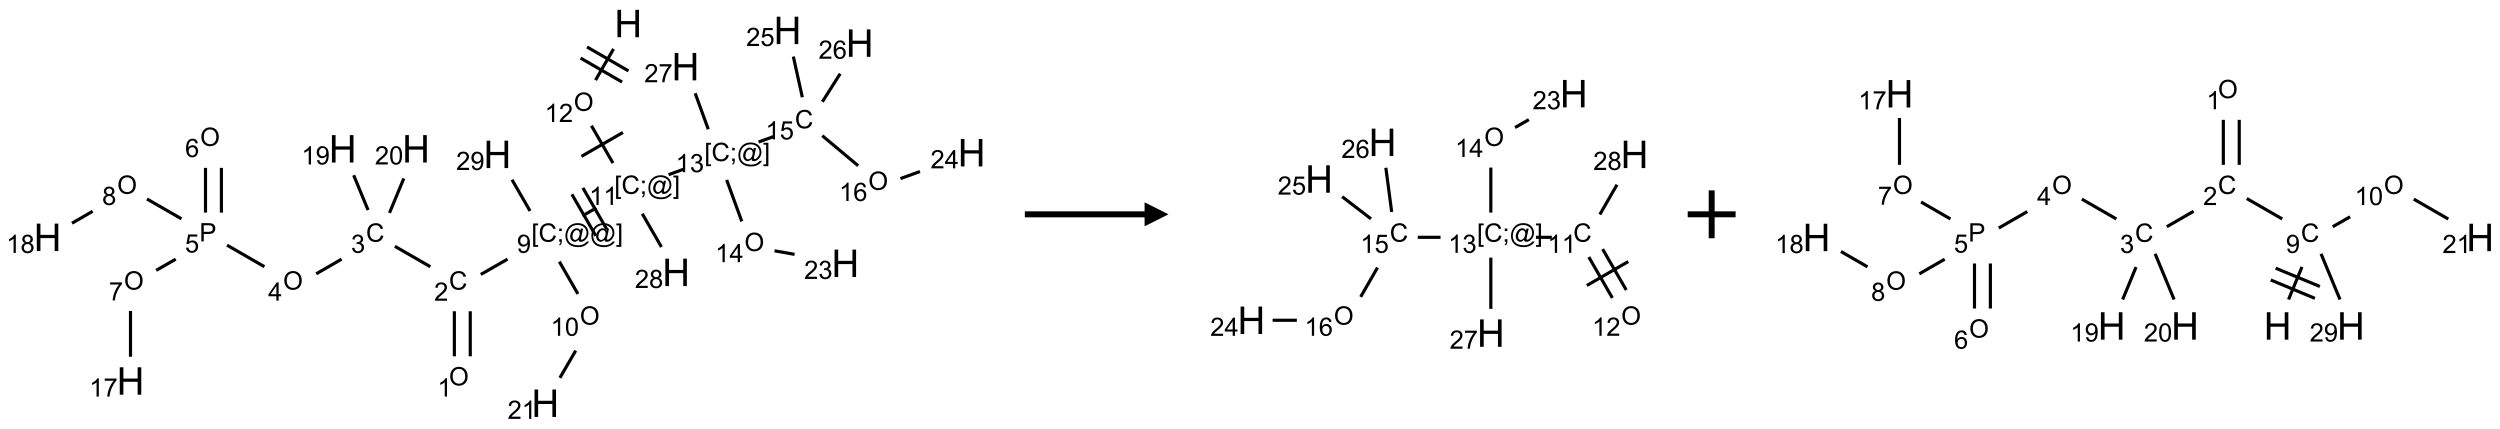 <?xml version="1.0" encoding="UTF-8"?>
<svg xmlns="http://www.w3.org/2000/svg" xmlns:xlink="http://www.w3.org/1999/xlink" width="1044" height="179" viewBox="0 0 1044 179">
<defs>
<g>
<g id="glyph-0-0">
<path d="M 2 0 L 2 -10 L 10 -10 L 10 0 Z M 2.25 -0.25 L 9.75 -0.25 L 9.75 -9.75 L 2.25 -9.75 Z M 2.25 -0.25 "/>
</g>
<g id="glyph-0-1">
<path d="M 1.281 0 L 1.281 -11.453 L 2.797 -11.453 L 2.797 -6.75 L 8.75 -6.75 L 8.75 -11.453 L 10.266 -11.453 L 10.266 0 L 8.75 0 L 8.75 -5.398 L 2.797 -5.398 L 2.797 0 Z M 1.281 0 "/>
</g>
<g id="glyph-1-0">
<path d="M 1.332 0 L 1.332 -6.668 L 6.668 -6.668 L 6.668 0 Z M 1.5 -0.168 L 6.5 -0.168 L 6.5 -6.5 L 1.5 -6.5 Z M 1.5 -0.168 "/>
</g>
<g id="glyph-1-1">
<path d="M 0.516 -3.719 C 0.516 -4.984 0.855 -5.977 1.535 -6.695 C 2.215 -7.414 3.094 -7.77 4.172 -7.77 C 4.875 -7.77 5.512 -7.602 6.078 -7.266 C 6.645 -6.93 7.074 -6.461 7.371 -5.855 C 7.668 -5.254 7.816 -4.57 7.816 -3.809 C 7.816 -3.035 7.66 -2.34 7.348 -1.73 C 7.035 -1.117 6.594 -0.656 6.02 -0.34 C 5.449 -0.027 4.828 0.129 4.168 0.129 C 3.449 0.129 2.805 -0.043 2.238 -0.391 C 1.672 -0.738 1.246 -1.211 0.953 -1.812 C 0.66 -2.414 0.516 -3.047 0.516 -3.719 Z M 1.559 -3.703 C 1.559 -2.781 1.805 -2.059 2.301 -1.527 C 2.793 -1 3.414 -0.734 4.16 -0.734 C 4.922 -0.734 5.547 -1 6.039 -1.535 C 6.531 -2.07 6.777 -2.828 6.777 -3.812 C 6.777 -4.434 6.672 -4.977 6.461 -5.441 C 6.25 -5.902 5.945 -6.262 5.539 -6.52 C 5.133 -6.773 4.68 -6.902 4.176 -6.902 C 3.461 -6.902 2.848 -6.656 2.332 -6.164 C 1.816 -5.672 1.559 -4.852 1.559 -3.703 Z M 1.559 -3.703 "/>
</g>
<g id="glyph-1-2">
<path d="M 3.973 0 L 3.035 0 L 3.035 -5.973 C 2.809 -5.758 2.516 -5.543 2.148 -5.328 C 1.781 -5.113 1.453 -4.953 1.16 -4.844 L 1.16 -5.75 C 1.684 -5.996 2.145 -6.297 2.535 -6.645 C 2.93 -6.996 3.207 -7.336 3.371 -7.668 L 3.973 -7.668 Z M 3.973 0 "/>
</g>
<g id="glyph-1-3">
<path d="M 5.371 -0.902 L 5.371 0 L 0.324 0 C 0.316 -0.227 0.352 -0.441 0.434 -0.652 C 0.562 -0.996 0.766 -1.332 1.051 -1.668 C 1.332 -2 1.742 -2.387 2.277 -2.824 C 3.105 -3.504 3.668 -4.043 3.957 -4.441 C 4.25 -4.84 4.395 -5.215 4.395 -5.566 C 4.395 -5.938 4.262 -6.254 3.996 -6.508 C 3.73 -6.762 3.387 -6.891 2.957 -6.891 C 2.508 -6.891 2.145 -6.754 1.875 -6.484 C 1.605 -6.215 1.469 -5.84 1.465 -5.359 L 0.5 -5.457 C 0.566 -6.176 0.812 -6.727 1.246 -7.102 C 1.676 -7.477 2.254 -7.668 2.98 -7.668 C 3.711 -7.668 4.293 -7.465 4.719 -7.059 C 5.145 -6.652 5.359 -6.148 5.359 -5.547 C 5.359 -5.242 5.297 -4.941 5.172 -4.645 C 5.047 -4.352 4.84 -4.039 4.551 -3.715 C 4.262 -3.387 3.777 -2.938 3.105 -2.371 C 2.543 -1.898 2.18 -1.578 2.02 -1.41 C 1.859 -1.242 1.73 -1.07 1.625 -0.902 Z M 5.371 -0.902 "/>
</g>
<g id="glyph-1-4">
<path d="M 0.723 2.121 L 0.723 -7.637 L 2.793 -7.637 L 2.793 -6.859 L 1.66 -6.859 L 1.66 1.344 L 2.793 1.344 L 2.793 2.121 Z M 0.723 2.121 "/>
</g>
<g id="glyph-1-5">
<path d="M 6.27 -2.676 L 7.281 -2.422 C 7.07 -1.594 6.688 -0.961 6.137 -0.523 C 5.586 -0.086 4.914 0.129 4.121 0.129 C 3.297 0.129 2.629 -0.039 2.113 -0.371 C 1.598 -0.707 1.203 -1.191 0.934 -1.828 C 0.664 -2.465 0.531 -3.145 0.531 -3.875 C 0.531 -4.672 0.684 -5.363 0.988 -5.957 C 1.293 -6.547 1.723 -6.996 2.285 -7.305 C 2.844 -7.613 3.461 -7.766 4.137 -7.766 C 4.898 -7.766 5.543 -7.57 6.062 -7.184 C 6.582 -6.793 6.945 -6.246 7.152 -5.543 L 6.156 -5.309 C 5.98 -5.863 5.723 -6.266 5.387 -6.52 C 5.051 -6.773 4.625 -6.902 4.113 -6.902 C 3.527 -6.902 3.039 -6.762 2.645 -6.48 C 2.25 -6.199 1.973 -5.82 1.812 -5.348 C 1.652 -4.871 1.574 -4.383 1.574 -3.879 C 1.574 -3.23 1.668 -2.664 1.855 -2.18 C 2.047 -1.695 2.34 -1.332 2.738 -1.094 C 3.137 -0.855 3.57 -0.734 4.035 -0.734 C 4.602 -0.734 5.082 -0.898 5.473 -1.223 C 5.867 -1.551 6.133 -2.035 6.27 -2.676 Z M 6.27 -2.676 "/>
</g>
<g id="glyph-1-6">
<path d="M 0.949 -4.465 L 0.949 -5.531 L 2.016 -5.531 L 2.016 -4.465 Z M 0.949 0 L 0.949 -1.066 L 2.016 -1.066 L 2.016 0 C 2.016 0.391 1.945 0.711 1.809 0.949 C 1.668 1.191 1.449 1.379 1.145 1.512 L 0.887 1.109 C 1.082 1.023 1.23 0.895 1.324 0.727 C 1.418 0.559 1.469 0.316 1.48 0 Z M 0.949 0 "/>
</g>
<g id="glyph-1-7">
<path d="M 6.047 -0.848 C 5.82 -0.59 5.57 -0.379 5.289 -0.223 C 5.008 -0.062 4.73 0.016 4.449 0.016 C 4.141 0.016 3.84 -0.074 3.547 -0.254 C 3.254 -0.434 3.02 -0.715 2.836 -1.09 C 2.652 -1.465 2.562 -1.875 2.562 -2.324 C 2.562 -2.875 2.703 -3.43 2.988 -3.98 C 3.27 -4.535 3.621 -4.953 4.043 -5.23 C 4.461 -5.508 4.871 -5.645 5.266 -5.645 C 5.566 -5.645 5.855 -5.566 6.129 -5.41 C 6.402 -5.25 6.641 -5.012 6.84 -4.688 L 7.016 -5.496 L 7.949 -5.496 L 7.199 -2 C 7.094 -1.516 7.043 -1.246 7.043 -1.191 C 7.043 -1.098 7.078 -1.02 7.148 -0.949 C 7.219 -0.883 7.305 -0.848 7.406 -0.848 C 7.59 -0.848 7.832 -0.953 8.129 -1.168 C 8.527 -1.445 8.84 -1.816 9.07 -2.285 C 9.301 -2.75 9.418 -3.234 9.418 -3.73 C 9.418 -4.309 9.27 -4.852 8.973 -5.355 C 8.676 -5.859 8.23 -6.262 7.645 -6.562 C 7.055 -6.863 6.406 -7.016 5.691 -7.016 C 4.879 -7.016 4.137 -6.824 3.465 -6.445 C 2.793 -6.066 2.273 -5.52 1.902 -4.809 C 1.535 -4.098 1.348 -3.34 1.348 -2.527 C 1.348 -1.676 1.535 -0.941 1.902 -0.328 C 2.273 0.285 2.809 0.742 3.508 1.035 C 4.207 1.328 4.984 1.473 5.832 1.473 C 6.742 1.473 7.504 1.32 8.121 1.016 C 8.734 0.711 9.195 0.34 9.5 -0.098 L 10.441 -0.098 C 10.266 0.266 9.961 0.637 9.531 1.016 C 9.102 1.395 8.59 1.695 7.996 1.914 C 7.402 2.133 6.688 2.246 5.848 2.246 C 5.078 2.246 4.367 2.145 3.715 1.949 C 3.066 1.75 2.512 1.453 2.051 1.055 C 1.594 0.656 1.25 0.199 1.016 -0.316 C 0.723 -0.973 0.578 -1.684 0.578 -2.441 C 0.578 -3.289 0.75 -4.098 1.098 -4.863 C 1.523 -5.805 2.125 -6.527 2.902 -7.027 C 3.684 -7.527 4.629 -7.777 5.738 -7.777 C 6.602 -7.777 7.375 -7.602 8.059 -7.246 C 8.746 -6.895 9.285 -6.371 9.684 -5.672 C 10.02 -5.07 10.188 -4.418 10.188 -3.715 C 10.188 -2.707 9.832 -1.812 9.125 -1.031 C 8.492 -0.328 7.801 0.02 7.051 0.02 C 6.812 0.02 6.617 -0.016 6.473 -0.09 C 6.324 -0.16 6.215 -0.266 6.145 -0.402 C 6.102 -0.488 6.066 -0.637 6.047 -0.848 Z M 3.527 -2.262 C 3.527 -1.785 3.641 -1.414 3.863 -1.152 C 4.09 -0.887 4.348 -0.754 4.641 -0.754 C 4.836 -0.754 5.039 -0.812 5.254 -0.93 C 5.469 -1.047 5.676 -1.219 5.871 -1.449 C 6.066 -1.676 6.23 -1.969 6.355 -2.32 C 6.48 -2.672 6.543 -3.027 6.543 -3.379 C 6.543 -3.852 6.426 -4.219 6.191 -4.48 C 5.957 -4.738 5.672 -4.871 5.332 -4.871 C 5.109 -4.871 4.902 -4.812 4.707 -4.699 C 4.512 -4.586 4.32 -4.406 4.137 -4.156 C 3.953 -3.906 3.805 -3.602 3.691 -3.246 C 3.582 -2.887 3.527 -2.559 3.527 -2.262 Z M 3.527 -2.262 "/>
</g>
<g id="glyph-1-8">
<path d="M 2.27 2.121 L 0.203 2.121 L 0.203 1.344 L 1.332 1.344 L 1.332 -6.859 L 0.203 -6.859 L 0.203 -7.637 L 2.27 -7.637 Z M 2.27 2.121 "/>
</g>
<g id="glyph-1-9">
<path d="M 0.582 -1.766 L 1.484 -1.848 C 1.562 -1.426 1.707 -1.117 1.922 -0.926 C 2.137 -0.734 2.414 -0.641 2.75 -0.641 C 3.039 -0.641 3.289 -0.707 3.508 -0.84 C 3.727 -0.973 3.902 -1.148 4.043 -1.367 C 4.18 -1.586 4.297 -1.887 4.391 -2.262 C 4.484 -2.637 4.531 -3.016 4.531 -3.406 C 4.531 -3.449 4.531 -3.512 4.527 -3.594 C 4.34 -3.297 4.082 -3.055 3.758 -2.867 C 3.434 -2.68 3.082 -2.59 2.703 -2.59 C 2.07 -2.59 1.535 -2.816 1.098 -3.277 C 0.66 -3.734 0.441 -4.34 0.441 -5.09 C 0.441 -5.863 0.672 -6.484 1.129 -6.957 C 1.586 -7.43 2.156 -7.668 2.844 -7.668 C 3.34 -7.668 3.793 -7.531 4.207 -7.266 C 4.617 -7 4.93 -6.617 5.145 -6.121 C 5.355 -5.629 5.465 -4.91 5.465 -3.973 C 5.465 -2.996 5.359 -2.223 5.145 -1.645 C 4.934 -1.066 4.617 -0.625 4.199 -0.324 C 3.781 -0.02 3.293 0.129 2.73 0.129 C 2.133 0.129 1.645 -0.035 1.266 -0.367 C 0.887 -0.699 0.66 -1.164 0.582 -1.766 Z M 4.422 -5.137 C 4.422 -5.676 4.277 -6.102 3.992 -6.418 C 3.707 -6.734 3.359 -6.891 2.957 -6.891 C 2.543 -6.891 2.18 -6.719 1.871 -6.379 C 1.562 -6.039 1.406 -5.598 1.406 -5.059 C 1.406 -4.57 1.555 -4.176 1.848 -3.871 C 2.141 -3.566 2.5 -3.418 2.934 -3.418 C 3.367 -3.418 3.723 -3.57 4.004 -3.871 C 4.281 -4.176 4.422 -4.598 4.422 -5.137 Z M 4.422 -5.137 "/>
</g>
<g id="glyph-1-10">
<path d="M 0.449 -2.016 L 1.387 -2.141 C 1.492 -1.609 1.676 -1.227 1.934 -0.992 C 2.191 -0.758 2.508 -0.641 2.879 -0.641 C 3.32 -0.641 3.695 -0.793 3.996 -1.098 C 4.301 -1.402 4.453 -1.781 4.453 -2.234 C 4.453 -2.664 4.312 -3.02 4.031 -3.301 C 3.75 -3.578 3.391 -3.719 2.957 -3.719 C 2.781 -3.719 2.562 -3.684 2.297 -3.613 L 2.402 -4.438 C 2.465 -4.43 2.516 -4.426 2.551 -4.426 C 2.949 -4.426 3.312 -4.531 3.629 -4.738 C 3.949 -4.949 4.109 -5.27 4.109 -5.703 C 4.109 -6.047 3.992 -6.332 3.762 -6.559 C 3.527 -6.785 3.227 -6.895 2.859 -6.895 C 2.496 -6.895 2.191 -6.781 1.949 -6.551 C 1.707 -6.324 1.547 -5.98 1.48 -5.52 L 0.543 -5.688 C 0.656 -6.316 0.918 -6.805 1.324 -7.148 C 1.73 -7.492 2.234 -7.668 2.84 -7.668 C 3.254 -7.668 3.641 -7.578 3.988 -7.398 C 4.34 -7.219 4.609 -6.977 4.793 -6.668 C 4.98 -6.359 5.074 -6.031 5.074 -5.684 C 5.074 -5.352 4.984 -5.051 4.809 -4.781 C 4.629 -4.512 4.367 -4.297 4.02 -4.137 C 4.473 -4.031 4.824 -3.816 5.074 -3.488 C 5.324 -3.16 5.449 -2.75 5.449 -2.254 C 5.449 -1.59 5.203 -1.023 4.719 -0.559 C 4.234 -0.098 3.617 0.137 2.875 0.137 C 2.203 0.137 1.648 -0.062 1.207 -0.465 C 0.762 -0.863 0.512 -1.379 0.449 -2.016 Z M 0.449 -2.016 "/>
</g>
<g id="glyph-1-11">
<path d="M 3.449 0 L 3.449 -1.828 L 0.137 -1.828 L 0.137 -2.688 L 3.621 -7.637 L 4.387 -7.637 L 4.387 -2.688 L 5.418 -2.688 L 5.418 -1.828 L 4.387 -1.828 L 4.387 0 Z M 3.449 -2.688 L 3.449 -6.129 L 1.059 -2.688 Z M 3.449 -2.688 "/>
</g>
<g id="glyph-1-12">
<path d="M 0.824 0 L 0.824 -7.637 L 3.703 -7.637 C 4.211 -7.637 4.598 -7.609 4.863 -7.562 C 5.238 -7.5 5.555 -7.383 5.809 -7.207 C 6.062 -7.031 6.266 -6.785 6.418 -6.469 C 6.574 -6.152 6.652 -5.805 6.652 -5.426 C 6.652 -4.777 6.445 -4.227 6.031 -3.777 C 5.617 -3.328 4.871 -3.105 3.793 -3.105 L 1.832 -3.105 L 1.832 0 Z M 1.832 -4.004 L 3.809 -4.004 C 4.461 -4.004 4.922 -4.125 5.199 -4.371 C 5.473 -4.613 5.609 -4.953 5.609 -5.395 C 5.609 -5.715 5.527 -5.988 5.367 -6.215 C 5.207 -6.441 4.992 -6.594 4.73 -6.668 C 4.559 -6.711 4.246 -6.734 3.785 -6.734 L 1.832 -6.734 Z M 1.832 -4.004 "/>
</g>
<g id="glyph-1-13">
<path d="M 0.441 -2 L 1.426 -2.082 C 1.5 -1.605 1.668 -1.242 1.934 -1.004 C 2.199 -0.762 2.52 -0.641 2.895 -0.641 C 3.348 -0.641 3.73 -0.812 4.043 -1.152 C 4.355 -1.492 4.512 -1.941 4.512 -2.504 C 4.512 -3.039 4.359 -3.461 4.059 -3.77 C 3.758 -4.078 3.367 -4.234 2.879 -4.234 C 2.578 -4.234 2.305 -4.164 2.062 -4.027 C 1.82 -3.891 1.629 -3.715 1.488 -3.496 L 0.609 -3.609 L 1.348 -7.531 L 5.145 -7.531 L 5.145 -6.637 L 2.098 -6.637 L 1.688 -4.582 C 2.145 -4.902 2.625 -5.062 3.129 -5.062 C 3.797 -5.062 4.359 -4.832 4.816 -4.371 C 5.277 -3.91 5.504 -3.312 5.504 -2.59 C 5.504 -1.898 5.305 -1.301 4.902 -0.797 C 4.41 -0.18 3.742 0.129 2.895 0.129 C 2.199 0.129 1.633 -0.062 1.195 -0.453 C 0.758 -0.844 0.504 -1.359 0.441 -2 Z M 0.441 -2 "/>
</g>
<g id="glyph-1-14">
<path d="M 5.309 -5.766 L 4.375 -5.691 C 4.293 -6.059 4.172 -6.328 4.02 -6.496 C 3.766 -6.762 3.453 -6.895 3.082 -6.895 C 2.785 -6.895 2.523 -6.812 2.297 -6.645 C 2 -6.43 1.77 -6.117 1.598 -5.703 C 1.43 -5.289 1.34 -4.703 1.332 -3.938 C 1.559 -4.281 1.836 -4.535 2.16 -4.703 C 2.488 -4.871 2.828 -4.953 3.188 -4.953 C 3.812 -4.953 4.344 -4.723 4.785 -4.262 C 5.223 -3.801 5.441 -3.207 5.441 -2.48 C 5.441 -2 5.34 -1.555 5.133 -1.145 C 4.926 -0.73 4.641 -0.418 4.281 -0.199 C 3.922 0.02 3.512 0.129 3.051 0.129 C 2.27 0.129 1.633 -0.156 1.141 -0.73 C 0.648 -1.305 0.402 -2.254 0.402 -3.574 C 0.402 -5.051 0.672 -6.121 1.219 -6.793 C 1.695 -7.375 2.336 -7.668 3.141 -7.668 C 3.742 -7.668 4.234 -7.5 4.617 -7.16 C 5 -6.824 5.23 -6.359 5.309 -5.766 Z M 1.48 -2.473 C 1.48 -2.152 1.547 -1.844 1.684 -1.547 C 1.82 -1.25 2.016 -1.027 2.262 -0.871 C 2.508 -0.719 2.766 -0.641 3.035 -0.641 C 3.434 -0.641 3.773 -0.801 4.059 -1.121 C 4.344 -1.441 4.484 -1.875 4.484 -2.422 C 4.484 -2.949 4.344 -3.367 4.062 -3.668 C 3.781 -3.973 3.426 -4.125 3 -4.125 C 2.578 -4.125 2.219 -3.973 1.922 -3.668 C 1.625 -3.363 1.48 -2.969 1.48 -2.473 Z M 1.48 -2.473 "/>
</g>
<g id="glyph-1-15">
<path d="M 0.504 -6.637 L 0.504 -7.535 L 5.449 -7.535 L 5.449 -6.809 C 4.961 -6.289 4.48 -5.602 4.004 -4.746 C 3.527 -3.887 3.156 -3.004 2.895 -2.098 C 2.707 -1.461 2.59 -0.762 2.535 0 L 1.574 0 C 1.582 -0.602 1.703 -1.328 1.926 -2.176 C 2.152 -3.027 2.477 -3.848 2.898 -4.637 C 3.32 -5.426 3.77 -6.094 4.246 -6.637 Z M 0.504 -6.637 "/>
</g>
<g id="glyph-1-16">
<path d="M 1.887 -4.141 C 1.496 -4.281 1.207 -4.484 1.02 -4.75 C 0.832 -5.016 0.738 -5.328 0.738 -5.699 C 0.738 -6.254 0.938 -6.719 1.34 -7.098 C 1.738 -7.477 2.27 -7.668 2.934 -7.668 C 3.598 -7.668 4.137 -7.473 4.543 -7.086 C 4.949 -6.699 5.152 -6.227 5.152 -5.672 C 5.152 -5.316 5.059 -5.008 4.871 -4.746 C 4.688 -4.484 4.406 -4.281 4.027 -4.141 C 4.496 -3.988 4.852 -3.742 5.098 -3.402 C 5.34 -3.062 5.465 -2.656 5.465 -2.184 C 5.465 -1.531 5.234 -0.98 4.77 -0.535 C 4.309 -0.09 3.703 0.129 2.949 0.129 C 2.195 0.129 1.586 -0.094 1.125 -0.539 C 0.664 -0.984 0.434 -1.543 0.434 -2.207 C 0.434 -2.703 0.559 -3.121 0.809 -3.457 C 1.062 -3.793 1.422 -4.02 1.887 -4.141 Z M 1.699 -5.73 C 1.699 -5.367 1.812 -5.074 2.047 -4.844 C 2.281 -4.613 2.582 -4.5 2.953 -4.5 C 3.312 -4.5 3.609 -4.613 3.84 -4.84 C 4.07 -5.066 4.188 -5.348 4.188 -5.676 C 4.188 -6.02 4.07 -6.309 3.832 -6.543 C 3.594 -6.777 3.297 -6.895 2.941 -6.895 C 2.586 -6.895 2.289 -6.781 2.051 -6.551 C 1.816 -6.324 1.699 -6.047 1.699 -5.73 Z M 1.395 -2.203 C 1.395 -1.938 1.461 -1.676 1.586 -1.426 C 1.711 -1.176 1.902 -0.984 2.152 -0.848 C 2.402 -0.711 2.672 -0.641 2.957 -0.641 C 3.406 -0.641 3.777 -0.785 4.066 -1.074 C 4.359 -1.363 4.504 -1.727 4.504 -2.172 C 4.504 -2.625 4.355 -2.996 4.055 -3.293 C 3.754 -3.586 3.379 -3.734 2.926 -3.734 C 2.484 -3.734 2.121 -3.59 1.832 -3.297 C 1.543 -3.004 1.395 -2.641 1.395 -2.203 Z M 1.395 -2.203 "/>
</g>
<g id="glyph-1-17">
<path d="M 0.441 -3.766 C 0.441 -4.668 0.535 -5.395 0.723 -5.945 C 0.906 -6.496 1.184 -6.922 1.551 -7.219 C 1.918 -7.516 2.375 -7.668 2.934 -7.668 C 3.344 -7.668 3.703 -7.586 4.012 -7.418 C 4.32 -7.254 4.574 -7.016 4.777 -6.707 C 4.977 -6.395 5.137 -6.016 5.25 -5.57 C 5.363 -5.125 5.422 -4.523 5.422 -3.766 C 5.422 -2.871 5.328 -2.148 5.145 -1.598 C 4.961 -1.047 4.688 -0.621 4.32 -0.32 C 3.953 -0.02 3.492 0.129 2.934 0.129 C 2.195 0.129 1.617 -0.133 1.199 -0.66 C 0.695 -1.297 0.441 -2.332 0.441 -3.766 Z M 1.406 -3.766 C 1.406 -2.512 1.555 -1.68 1.848 -1.262 C 2.141 -0.848 2.5 -0.641 2.934 -0.641 C 3.363 -0.641 3.727 -0.848 4.02 -1.266 C 4.312 -1.684 4.457 -2.516 4.457 -3.766 C 4.457 -5.023 4.312 -5.859 4.02 -6.27 C 3.727 -6.684 3.359 -6.891 2.922 -6.891 C 2.492 -6.891 2.148 -6.707 1.891 -6.344 C 1.566 -5.879 1.406 -5.02 1.406 -3.766 Z M 1.406 -3.766 "/>
</g>
</g>
</defs>
<path fill="none" stroke-width="0.033" stroke-linecap="butt" stroke-linejoin="miter" stroke="rgb(0%, 0%, 0%)" stroke-opacity="1" stroke-miterlimit="10" d="M 5.909 0.265 L 5.721 0.591 " transform="matrix(40, 0, 0, 40, 19.857, 9.822)"/>
<path fill="none" stroke-width="0.033" stroke-linecap="butt" stroke-linejoin="miter" stroke="rgb(0%, 0%, 0%)" stroke-opacity="1" stroke-miterlimit="10" d="M 5.565 0.361 L 5.998 0.611 " transform="matrix(40, 0, 0, 40, 19.857, 9.822)"/>
<path fill="none" stroke-width="0.033" stroke-linecap="butt" stroke-linejoin="miter" stroke="rgb(0%, 0%, 0%)" stroke-opacity="1" stroke-miterlimit="10" d="M 5.632 0.245 L 6.065 0.495 " transform="matrix(40, 0, 0, 40, 19.857, 9.822)"/>
<path fill="none" stroke-width="0.033" stroke-linecap="butt" stroke-linejoin="miter" stroke="rgb(0%, 0%, 0%)" stroke-opacity="1" stroke-miterlimit="10" d="M 5.678 1.067 L 5.903 1.457 " transform="matrix(40, 0, 0, 40, 19.857, 9.822)"/>
<path fill="none" stroke-width="0.033" stroke-linecap="butt" stroke-linejoin="miter" stroke="rgb(0%, 0%, 0%)" stroke-opacity="1" stroke-miterlimit="10" d="M 5.574 1.387 L 6.007 1.137 " transform="matrix(40, 0, 0, 40, 19.857, 9.822)"/>
<path fill="none" stroke-width="0.033" stroke-linecap="butt" stroke-linejoin="miter" stroke="rgb(0%, 0%, 0%)" stroke-opacity="1" stroke-miterlimit="10" d="M 5.729 1.925 L 5.584 2.008 " transform="matrix(40, 0, 0, 40, 19.857, 9.822)"/>
<path fill="none" stroke-width="0.033" stroke-linecap="butt" stroke-linejoin="miter" stroke="rgb(0%, 0%, 0%)" stroke-opacity="1" stroke-miterlimit="10" d="M 5.474 1.783 L 5.724 2.216 " transform="matrix(40, 0, 0, 40, 19.857, 9.822)"/>
<path fill="none" stroke-width="0.033" stroke-linecap="butt" stroke-linejoin="miter" stroke="rgb(0%, 0%, 0%)" stroke-opacity="1" stroke-miterlimit="10" d="M 5.589 1.716 L 5.839 2.149 " transform="matrix(40, 0, 0, 40, 19.857, 9.822)"/>
<path fill="none" stroke-width="0.033" stroke-linecap="butt" stroke-linejoin="miter" stroke="rgb(0%, 0%, 0%)" stroke-opacity="1" stroke-miterlimit="10" d="M 4.802 2.46 L 4.523 2.62 " transform="matrix(40, 0, 0, 40, 19.857, 9.822)"/>
<path fill="none" stroke-width="0.033" stroke-linecap="butt" stroke-linejoin="miter" stroke="rgb(0%, 0%, 0%)" stroke-opacity="1" stroke-miterlimit="10" d="M 4.247 3.004 L 4.247 3.474 " transform="matrix(40, 0, 0, 40, 19.857, 9.822)"/>
<path fill="none" stroke-width="0.033" stroke-linecap="butt" stroke-linejoin="miter" stroke="rgb(0%, 0%, 0%)" stroke-opacity="1" stroke-miterlimit="10" d="M 4.413 3.004 L 4.413 3.474 " transform="matrix(40, 0, 0, 40, 19.857, 9.822)"/>
<path fill="none" stroke-width="0.033" stroke-linecap="butt" stroke-linejoin="miter" stroke="rgb(0%, 0%, 0%)" stroke-opacity="1" stroke-miterlimit="10" d="M 3.996 2.539 L 3.626 2.326 " transform="matrix(40, 0, 0, 40, 19.857, 9.822)"/>
<path fill="none" stroke-width="0.033" stroke-linecap="butt" stroke-linejoin="miter" stroke="rgb(0%, 0%, 0%)" stroke-opacity="1" stroke-miterlimit="10" d="M 3.07 2.46 L 2.805 2.613 " transform="matrix(40, 0, 0, 40, 19.857, 9.822)"/>
<path fill="none" stroke-width="0.033" stroke-linecap="butt" stroke-linejoin="miter" stroke="rgb(0%, 0%, 0%)" stroke-opacity="1" stroke-miterlimit="10" d="M 2.264 2.539 L 1.874 2.314 " transform="matrix(40, 0, 0, 40, 19.857, 9.822)"/>
<path fill="none" stroke-width="0.033" stroke-linecap="butt" stroke-linejoin="miter" stroke="rgb(0%, 0%, 0%)" stroke-opacity="1" stroke-miterlimit="10" d="M 1.815 1.974 L 1.815 1.507 " transform="matrix(40, 0, 0, 40, 19.857, 9.822)"/>
<path fill="none" stroke-width="0.033" stroke-linecap="butt" stroke-linejoin="miter" stroke="rgb(0%, 0%, 0%)" stroke-opacity="1" stroke-miterlimit="10" d="M 1.649 1.974 L 1.649 1.507 " transform="matrix(40, 0, 0, 40, 19.857, 9.822)"/>
<path fill="none" stroke-width="0.033" stroke-linecap="butt" stroke-linejoin="miter" stroke="rgb(0%, 0%, 0%)" stroke-opacity="1" stroke-miterlimit="10" d="M 1.338 2.46 L 1.134 2.577 " transform="matrix(40, 0, 0, 40, 19.857, 9.822)"/>
<path fill="none" stroke-width="0.033" stroke-linecap="butt" stroke-linejoin="miter" stroke="rgb(0%, 0%, 0%)" stroke-opacity="1" stroke-miterlimit="10" d="M 0.866 3.001 L 0.866 3.479 " transform="matrix(40, 0, 0, 40, 19.857, 9.822)"/>
<path fill="none" stroke-width="0.033" stroke-linecap="butt" stroke-linejoin="miter" stroke="rgb(0%, 0%, 0%)" stroke-opacity="1" stroke-miterlimit="10" d="M 1.398 2.039 L 1.038 1.832 " transform="matrix(40, 0, 0, 40, 19.857, 9.822)"/>
<path fill="none" stroke-width="0.033" stroke-linecap="butt" stroke-linejoin="miter" stroke="rgb(0%, 0%, 0%)" stroke-opacity="1" stroke-miterlimit="10" d="M 0.471 1.96 L 0.255 2.085 " transform="matrix(40, 0, 0, 40, 19.857, 9.822)"/>
<path fill="none" stroke-width="0.033" stroke-linecap="butt" stroke-linejoin="miter" stroke="rgb(0%, 0%, 0%)" stroke-opacity="1" stroke-miterlimit="10" d="M 3.346 1.947 L 3.196 1.584 " transform="matrix(40, 0, 0, 40, 19.857, 9.822)"/>
<path fill="none" stroke-width="0.033" stroke-linecap="butt" stroke-linejoin="miter" stroke="rgb(0%, 0%, 0%)" stroke-opacity="1" stroke-miterlimit="10" d="M 3.57 1.977 L 3.719 1.618 " transform="matrix(40, 0, 0, 40, 19.857, 9.822)"/>
<path fill="none" stroke-width="0.033" stroke-linecap="butt" stroke-linejoin="miter" stroke="rgb(0%, 0%, 0%)" stroke-opacity="1" stroke-miterlimit="10" d="M 5.343 2.486 L 5.537 2.823 " transform="matrix(40, 0, 0, 40, 19.857, 9.822)"/>
<path fill="none" stroke-width="0.033" stroke-linecap="butt" stroke-linejoin="miter" stroke="rgb(0%, 0%, 0%)" stroke-opacity="1" stroke-miterlimit="10" d="M 5.514 3.415 L 5.349 3.699 " transform="matrix(40, 0, 0, 40, 19.857, 9.822)"/>
<path fill="none" stroke-width="0.033" stroke-linecap="butt" stroke-linejoin="miter" stroke="rgb(0%, 0%, 0%)" stroke-opacity="1" stroke-miterlimit="10" d="M 5.037 1.957 L 4.849 1.631 " transform="matrix(40, 0, 0, 40, 19.857, 9.822)"/>
<path fill="none" stroke-width="0.033" stroke-linecap="butt" stroke-linejoin="miter" stroke="rgb(0%, 0%, 0%)" stroke-opacity="1" stroke-miterlimit="10" d="M 6.484 1.578 L 6.641 1.521 " transform="matrix(40, 0, 0, 40, 19.857, 9.822)"/>
<path fill="none" stroke-width="0.033" stroke-linecap="butt" stroke-linejoin="miter" stroke="rgb(0%, 0%, 0%)" stroke-opacity="1" stroke-miterlimit="10" d="M 7.09 1.633 L 7.248 2.066 " transform="matrix(40, 0, 0, 40, 19.857, 9.822)"/>
<path fill="none" stroke-width="0.033" stroke-linecap="butt" stroke-linejoin="miter" stroke="rgb(0%, 0%, 0%)" stroke-opacity="1" stroke-miterlimit="10" d="M 7.59 2.373 L 7.799 2.41 " transform="matrix(40, 0, 0, 40, 19.857, 9.822)"/>
<path fill="none" stroke-width="0.033" stroke-linecap="butt" stroke-linejoin="miter" stroke="rgb(0%, 0%, 0%)" stroke-opacity="1" stroke-miterlimit="10" d="M 7.423 1.237 L 7.58 1.18 " transform="matrix(40, 0, 0, 40, 19.857, 9.822)"/>
<path fill="none" stroke-width="0.033" stroke-linecap="butt" stroke-linejoin="miter" stroke="rgb(0%, 0%, 0%)" stroke-opacity="1" stroke-miterlimit="10" d="M 8.088 1.171 L 8.463 1.485 " transform="matrix(40, 0, 0, 40, 19.857, 9.822)"/>
<path fill="none" stroke-width="0.033" stroke-linecap="butt" stroke-linejoin="miter" stroke="rgb(0%, 0%, 0%)" stroke-opacity="1" stroke-miterlimit="10" d="M 8.904 1.619 L 9.108 1.545 " transform="matrix(40, 0, 0, 40, 19.857, 9.822)"/>
<path fill="none" stroke-width="0.033" stroke-linecap="butt" stroke-linejoin="miter" stroke="rgb(0%, 0%, 0%)" stroke-opacity="1" stroke-miterlimit="10" d="M 7.88 0.77 L 7.786 0.345 " transform="matrix(40, 0, 0, 40, 19.857, 9.822)"/>
<path fill="none" stroke-width="0.033" stroke-linecap="butt" stroke-linejoin="miter" stroke="rgb(0%, 0%, 0%)" stroke-opacity="1" stroke-miterlimit="10" d="M 8.089 0.817 L 8.275 0.524 " transform="matrix(40, 0, 0, 40, 19.857, 9.822)"/>
<path fill="none" stroke-width="0.033" stroke-linecap="butt" stroke-linejoin="miter" stroke="rgb(0%, 0%, 0%)" stroke-opacity="1" stroke-miterlimit="10" d="M 6.898 1.104 L 6.761 0.728 " transform="matrix(40, 0, 0, 40, 19.857, 9.822)"/>
<path fill="none" stroke-width="0.033" stroke-linecap="butt" stroke-linejoin="miter" stroke="rgb(0%, 0%, 0%)" stroke-opacity="1" stroke-miterlimit="10" d="M 6.209 1.986 L 6.409 2.333 " transform="matrix(40, 0, 0, 40, 19.857, 9.822)"/>
<g fill="rgb(0%, 0%, 0%)" fill-opacity="1">
<use xlink:href="#glyph-0-1" x="256.57" y="15.551"/>
</g>
<g fill="rgb(0%, 0%, 0%)" fill-opacity="1">
<use xlink:href="#glyph-1-1" x="239.59" y="46.312"/>
</g>
<g fill="rgb(0%, 0%, 0%)" fill-opacity="1">
<use xlink:href="#glyph-1-2" x="227.469" y="50.945"/>
<use xlink:href="#glyph-1-3" x="233.401" y="50.945"/>
</g>
<g fill="rgb(0%, 0%, 0%)" fill-opacity="1">
<use xlink:href="#glyph-1-4" x="256.555" y="80.957"/>
<use xlink:href="#glyph-1-5" x="259.518" y="80.957"/>
<use xlink:href="#glyph-1-6" x="267.221" y="80.957"/>
<use xlink:href="#glyph-1-7" x="270.185" y="80.957"/>
<use xlink:href="#glyph-1-8" x="281.013" y="80.957"/>
</g>
<g fill="rgb(0%, 0%, 0%)" fill-opacity="1">
<use xlink:href="#glyph-1-2" x="246.039" y="85.586"/>
<use xlink:href="#glyph-1-2" x="251.971" y="85.586"/>
</g>
<g fill="rgb(0%, 0%, 0%)" fill-opacity="1">
<use xlink:href="#glyph-1-4" x="221.914" y="100.957"/>
<use xlink:href="#glyph-1-5" x="224.878" y="100.957"/>
<use xlink:href="#glyph-1-6" x="232.581" y="100.957"/>
<use xlink:href="#glyph-1-7" x="235.544" y="100.957"/>
<use xlink:href="#glyph-1-7" x="246.372" y="100.957"/>
<use xlink:href="#glyph-1-8" x="257.201" y="100.957"/>
</g>
<g fill="rgb(0%, 0%, 0%)" fill-opacity="1">
<use xlink:href="#glyph-1-9" x="215.844" y="105.586"/>
</g>
<g fill="rgb(0%, 0%, 0%)" fill-opacity="1">
<use xlink:href="#glyph-1-5" x="187.469" y="120.949"/>
</g>
<g fill="rgb(0%, 0%, 0%)" fill-opacity="1">
<use xlink:href="#glyph-1-3" x="181.297" y="125.586"/>
</g>
<g fill="rgb(0%, 0%, 0%)" fill-opacity="1">
<use xlink:href="#glyph-1-1" x="187.484" y="160.953"/>
</g>
<g fill="rgb(0%, 0%, 0%)" fill-opacity="1">
<use xlink:href="#glyph-1-2" x="182.691" y="165.586"/>
</g>
<g fill="rgb(0%, 0%, 0%)" fill-opacity="1">
<use xlink:href="#glyph-1-5" x="152.828" y="100.949"/>
</g>
<g fill="rgb(0%, 0%, 0%)" fill-opacity="1">
<use xlink:href="#glyph-1-10" x="146.578" y="105.586"/>
</g>
<g fill="rgb(0%, 0%, 0%)" fill-opacity="1">
<use xlink:href="#glyph-1-1" x="118.203" y="120.953"/>
</g>
<g fill="rgb(0%, 0%, 0%)" fill-opacity="1">
<use xlink:href="#glyph-1-11" x="111.969" y="125.555"/>
</g>
<g fill="rgb(0%, 0%, 0%)" fill-opacity="1">
<use xlink:href="#glyph-1-12" x="83.254" y="100.816"/>
</g>
<g fill="rgb(0%, 0%, 0%)" fill-opacity="1">
<use xlink:href="#glyph-1-13" x="77.238" y="105.453"/>
</g>
<g fill="rgb(0%, 0%, 0%)" fill-opacity="1">
<use xlink:href="#glyph-1-1" x="83.562" y="60.953"/>
</g>
<g fill="rgb(0%, 0%, 0%)" fill-opacity="1">
<use xlink:href="#glyph-1-14" x="77.301" y="65.586"/>
</g>
<g fill="rgb(0%, 0%, 0%)" fill-opacity="1">
<use xlink:href="#glyph-1-1" x="51.746" y="120.953"/>
</g>
<g fill="rgb(0%, 0%, 0%)" fill-opacity="1">
<use xlink:href="#glyph-1-15" x="45.477" y="125.457"/>
</g>
<g fill="rgb(0%, 0%, 0%)" fill-opacity="1">
<use xlink:href="#glyph-0-1" x="48.727" y="164.832"/>
</g>
<g fill="rgb(0%, 0%, 0%)" fill-opacity="1">
<use xlink:href="#glyph-1-2" x="37.293" y="165.625"/>
<use xlink:href="#glyph-1-15" x="43.225" y="165.625"/>
</g>
<g fill="rgb(0%, 0%, 0%)" fill-opacity="1">
<use xlink:href="#glyph-1-1" x="48.922" y="80.953"/>
</g>
<g fill="rgb(0%, 0%, 0%)" fill-opacity="1">
<use xlink:href="#glyph-1-16" x="42.641" y="85.586"/>
</g>
<g fill="rgb(0%, 0%, 0%)" fill-opacity="1">
<use xlink:href="#glyph-0-1" x="14.086" y="104.832"/>
</g>
<g fill="rgb(0%, 0%, 0%)" fill-opacity="1">
<use xlink:href="#glyph-1-2" x="2.633" y="105.625"/>
<use xlink:href="#glyph-1-16" x="8.565" y="105.625"/>
</g>
<g fill="rgb(0%, 0%, 0%)" fill-opacity="1">
<use xlink:href="#glyph-0-1" x="137.34" y="67.875"/>
</g>
<g fill="rgb(0%, 0%, 0%)" fill-opacity="1">
<use xlink:href="#glyph-1-2" x="125.891" y="68.668"/>
<use xlink:href="#glyph-1-9" x="131.823" y="68.668"/>
</g>
<g fill="rgb(0%, 0%, 0%)" fill-opacity="1">
<use xlink:href="#glyph-0-1" x="167.957" y="67.875"/>
</g>
<g fill="rgb(0%, 0%, 0%)" fill-opacity="1">
<use xlink:href="#glyph-1-3" x="156.551" y="68.668"/>
<use xlink:href="#glyph-1-17" x="162.483" y="68.668"/>
</g>
<g fill="rgb(0%, 0%, 0%)" fill-opacity="1">
<use xlink:href="#glyph-1-1" x="242.125" y="135.594"/>
</g>
<g fill="rgb(0%, 0%, 0%)" fill-opacity="1">
<use xlink:href="#glyph-1-2" x="229.953" y="140.227"/>
<use xlink:href="#glyph-1-17" x="235.885" y="140.227"/>
</g>
<g fill="rgb(0%, 0%, 0%)" fill-opacity="1">
<use xlink:href="#glyph-0-1" x="221.93" y="174.113"/>
</g>
<g fill="rgb(0%, 0%, 0%)" fill-opacity="1">
<use xlink:href="#glyph-1-3" x="211.973" y="174.906"/>
<use xlink:href="#glyph-1-2" x="217.905" y="174.906"/>
</g>
<g fill="rgb(0%, 0%, 0%)" fill-opacity="1">
<use xlink:href="#glyph-0-1" x="201.93" y="70.191"/>
</g>
<g fill="rgb(0%, 0%, 0%)" fill-opacity="1">
<use xlink:href="#glyph-1-3" x="190.484" y="70.984"/>
<use xlink:href="#glyph-1-9" x="196.417" y="70.984"/>
</g>
<g fill="rgb(0%, 0%, 0%)" fill-opacity="1">
<use xlink:href="#glyph-1-4" x="294.145" y="67.277"/>
<use xlink:href="#glyph-1-5" x="297.108" y="67.277"/>
<use xlink:href="#glyph-1-6" x="304.811" y="67.277"/>
<use xlink:href="#glyph-1-7" x="307.775" y="67.277"/>
<use xlink:href="#glyph-1-8" x="318.603" y="67.277"/>
</g>
<g fill="rgb(0%, 0%, 0%)" fill-opacity="1">
<use xlink:href="#glyph-1-2" x="282.156" y="71.902"/>
<use xlink:href="#glyph-1-10" x="288.089" y="71.902"/>
</g>
<g fill="rgb(0%, 0%, 0%)" fill-opacity="1">
<use xlink:href="#glyph-1-1" x="310.859" y="104.859"/>
</g>
<g fill="rgb(0%, 0%, 0%)" fill-opacity="1">
<use xlink:href="#glyph-1-2" x="298.691" y="109.492"/>
<use xlink:href="#glyph-1-11" x="304.624" y="109.492"/>
</g>
<g fill="rgb(0%, 0%, 0%)" fill-opacity="1">
<use xlink:href="#glyph-0-1" x="347.234" y="115.684"/>
</g>
<g fill="rgb(0%, 0%, 0%)" fill-opacity="1">
<use xlink:href="#glyph-1-3" x="335.801" y="116.477"/>
<use xlink:href="#glyph-1-10" x="341.733" y="116.477"/>
</g>
<g fill="rgb(0%, 0%, 0%)" fill-opacity="1">
<use xlink:href="#glyph-1-5" x="331.926" y="53.586"/>
</g>
<g fill="rgb(0%, 0%, 0%)" fill-opacity="1">
<use xlink:href="#glyph-1-2" x="319.684" y="58.223"/>
<use xlink:href="#glyph-1-13" x="325.616" y="58.223"/>
</g>
<g fill="rgb(0%, 0%, 0%)" fill-opacity="1">
<use xlink:href="#glyph-1-1" x="362.586" y="79.305"/>
</g>
<g fill="rgb(0%, 0%, 0%)" fill-opacity="1">
<use xlink:href="#glyph-1-2" x="350.391" y="83.934"/>
<use xlink:href="#glyph-1-14" x="356.323" y="83.934"/>
</g>
<g fill="rgb(0%, 0%, 0%)" fill-opacity="1">
<use xlink:href="#glyph-0-1" x="399.977" y="69.5"/>
</g>
<g fill="rgb(0%, 0%, 0%)" fill-opacity="1">
<use xlink:href="#glyph-1-3" x="388.574" y="70.293"/>
<use xlink:href="#glyph-1-11" x="394.507" y="70.293"/>
</g>
<g fill="rgb(0%, 0%, 0%)" fill-opacity="1">
<use xlink:href="#glyph-0-1" x="323.09" y="18.418"/>
</g>
<g fill="rgb(0%, 0%, 0%)" fill-opacity="1">
<use xlink:href="#glyph-1-3" x="311.602" y="19.211"/>
<use xlink:href="#glyph-1-13" x="317.534" y="19.211"/>
</g>
<g fill="rgb(0%, 0%, 0%)" fill-opacity="1">
<use xlink:href="#glyph-0-1" x="353.238" y="23.734"/>
</g>
<g fill="rgb(0%, 0%, 0%)" fill-opacity="1">
<use xlink:href="#glyph-1-3" x="341.812" y="24.527"/>
<use xlink:href="#glyph-1-14" x="347.745" y="24.527"/>
</g>
<g fill="rgb(0%, 0%, 0%)" fill-opacity="1">
<use xlink:href="#glyph-0-1" x="280.48" y="33.562"/>
</g>
<g fill="rgb(0%, 0%, 0%)" fill-opacity="1">
<use xlink:href="#glyph-1-3" x="269.047" y="34.355"/>
<use xlink:href="#glyph-1-15" x="274.979" y="34.355"/>
</g>
<g fill="rgb(0%, 0%, 0%)" fill-opacity="1">
<use xlink:href="#glyph-0-1" x="276.57" y="119.473"/>
</g>
<g fill="rgb(0%, 0%, 0%)" fill-opacity="1">
<use xlink:href="#glyph-1-3" x="265.125" y="120.266"/>
<use xlink:href="#glyph-1-16" x="271.057" y="120.266"/>
</g>
<path fill-rule="nonzero" fill="rgb(0%, 0%, 0%)" fill-opacity="1" d="M 427.977 90.75 L 477.977 90.75 L 477.977 94.5 L 487.977 89.5 L 477.977 84.5 L 477.977 88.25 L 427.977 88.25 "/>
<path fill="none" stroke-width="0.033" stroke-linecap="butt" stroke-linejoin="miter" stroke="rgb(0%, 0%, 0%)" stroke-opacity="1" stroke-miterlimit="10" d="M 3.523 1.706 L 3.769 2.133 " transform="matrix(40, 0, 0, 40, 522.568, 39.104)"/>
<path fill="none" stroke-width="0.033" stroke-linecap="butt" stroke-linejoin="miter" stroke="rgb(0%, 0%, 0%)" stroke-opacity="1" stroke-miterlimit="10" d="M 3.667 1.623 L 3.914 2.05 " transform="matrix(40, 0, 0, 40, 522.568, 39.104)"/>
<path fill="none" stroke-width="0.033" stroke-linecap="butt" stroke-linejoin="miter" stroke="rgb(0%, 0%, 0%)" stroke-opacity="1" stroke-miterlimit="10" d="M 3.502 2.003 L 3.935 1.753 " transform="matrix(40, 0, 0, 40, 522.568, 39.104)"/>
<path fill="none" stroke-width="0.033" stroke-linecap="butt" stroke-linejoin="miter" stroke="rgb(0%, 0%, 0%)" stroke-opacity="1" stroke-miterlimit="10" d="M 3.137 1.5 L 2.971 1.5 " transform="matrix(40, 0, 0, 40, 522.568, 39.104)"/>
<path fill="none" stroke-width="0.033" stroke-linecap="butt" stroke-linejoin="miter" stroke="rgb(0%, 0%, 0%)" stroke-opacity="1" stroke-miterlimit="10" d="M 2.5 1.242 L 2.5 0.772 " transform="matrix(40, 0, 0, 40, 522.568, 39.104)"/>
<path fill="none" stroke-width="0.033" stroke-linecap="butt" stroke-linejoin="miter" stroke="rgb(0%, 0%, 0%)" stroke-opacity="1" stroke-miterlimit="10" d="M 2.753 0.354 L 2.897 0.271 " transform="matrix(40, 0, 0, 40, 522.568, 39.104)"/>
<path fill="none" stroke-width="0.033" stroke-linecap="butt" stroke-linejoin="miter" stroke="rgb(0%, 0%, 0%)" stroke-opacity="1" stroke-miterlimit="10" d="M 1.975 1.5 L 1.737 1.5 " transform="matrix(40, 0, 0, 40, 522.568, 39.104)"/>
<path fill="none" stroke-width="0.033" stroke-linecap="butt" stroke-linejoin="miter" stroke="rgb(0%, 0%, 0%)" stroke-opacity="1" stroke-miterlimit="10" d="M 1.317 1.816 L 1.141 2.122 " transform="matrix(40, 0, 0, 40, 522.568, 39.104)"/>
<path fill="none" stroke-width="0.033" stroke-linecap="butt" stroke-linejoin="miter" stroke="rgb(0%, 0%, 0%)" stroke-opacity="1" stroke-miterlimit="10" d="M 0.475 2.366 L 0.222 2.366 " transform="matrix(40, 0, 0, 40, 522.568, 39.104)"/>
<path fill="none" stroke-width="0.033" stroke-linecap="butt" stroke-linejoin="miter" stroke="rgb(0%, 0%, 0%)" stroke-opacity="1" stroke-miterlimit="10" d="M 1.249 1.307 L 0.948 1.076 " transform="matrix(40, 0, 0, 40, 522.568, 39.104)"/>
<path fill="none" stroke-width="0.033" stroke-linecap="butt" stroke-linejoin="miter" stroke="rgb(0%, 0%, 0%)" stroke-opacity="1" stroke-miterlimit="10" d="M 1.465 1.235 L 1.404 0.774 " transform="matrix(40, 0, 0, 40, 522.568, 39.104)"/>
<path fill="none" stroke-width="0.033" stroke-linecap="butt" stroke-linejoin="miter" stroke="rgb(0%, 0%, 0%)" stroke-opacity="1" stroke-miterlimit="10" d="M 2.5 1.712 L 2.5 2.247 " transform="matrix(40, 0, 0, 40, 522.568, 39.104)"/>
<path fill="none" stroke-width="0.033" stroke-linecap="butt" stroke-linejoin="miter" stroke="rgb(0%, 0%, 0%)" stroke-opacity="1" stroke-miterlimit="10" d="M 3.638 1.262 L 3.817 0.951 " transform="matrix(40, 0, 0, 40, 522.568, 39.104)"/>
<g fill="rgb(0%, 0%, 0%)" fill-opacity="1">
<use xlink:href="#glyph-1-5" x="656.977" y="100.949"/>
</g>
<g fill="rgb(0%, 0%, 0%)" fill-opacity="1">
<use xlink:href="#glyph-1-2" x="646.266" y="105.586"/>
<use xlink:href="#glyph-1-2" x="652.198" y="105.586"/>
</g>
<g fill="rgb(0%, 0%, 0%)" fill-opacity="1">
<use xlink:href="#glyph-1-1" x="676.992" y="135.594"/>
</g>
<g fill="rgb(0%, 0%, 0%)" fill-opacity="1">
<use xlink:href="#glyph-1-2" x="664.867" y="140.227"/>
<use xlink:href="#glyph-1-3" x="670.799" y="140.227"/>
</g>
<g fill="rgb(0%, 0%, 0%)" fill-opacity="1">
<use xlink:href="#glyph-1-4" x="616.781" y="100.957"/>
<use xlink:href="#glyph-1-5" x="619.745" y="100.957"/>
<use xlink:href="#glyph-1-6" x="627.448" y="100.957"/>
<use xlink:href="#glyph-1-7" x="630.411" y="100.957"/>
<use xlink:href="#glyph-1-8" x="641.24" y="100.957"/>
</g>
<g fill="rgb(0%, 0%, 0%)" fill-opacity="1">
<use xlink:href="#glyph-1-2" x="604.789" y="105.586"/>
<use xlink:href="#glyph-1-10" x="610.721" y="105.586"/>
</g>
<g fill="rgb(0%, 0%, 0%)" fill-opacity="1">
<use xlink:href="#glyph-1-1" x="619.812" y="60.953"/>
</g>
<g fill="rgb(0%, 0%, 0%)" fill-opacity="1">
<use xlink:href="#glyph-1-2" x="607.645" y="65.586"/>
<use xlink:href="#glyph-1-11" x="613.577" y="65.586"/>
</g>
<g fill="rgb(0%, 0%, 0%)" fill-opacity="1">
<use xlink:href="#glyph-0-1" x="651.438" y="44.832"/>
</g>
<g fill="rgb(0%, 0%, 0%)" fill-opacity="1">
<use xlink:href="#glyph-1-3" x="640.004" y="45.625"/>
<use xlink:href="#glyph-1-10" x="645.936" y="45.625"/>
</g>
<g fill="rgb(0%, 0%, 0%)" fill-opacity="1">
<use xlink:href="#glyph-1-5" x="580.352" y="100.949"/>
</g>
<g fill="rgb(0%, 0%, 0%)" fill-opacity="1">
<use xlink:href="#glyph-1-2" x="568.109" y="105.586"/>
<use xlink:href="#glyph-1-13" x="574.042" y="105.586"/>
</g>
<g fill="rgb(0%, 0%, 0%)" fill-opacity="1">
<use xlink:href="#glyph-1-1" x="556.992" y="135.594"/>
</g>
<g fill="rgb(0%, 0%, 0%)" fill-opacity="1">
<use xlink:href="#glyph-1-2" x="544.797" y="140.227"/>
<use xlink:href="#glyph-1-14" x="550.729" y="140.227"/>
</g>
<g fill="rgb(0%, 0%, 0%)" fill-opacity="1">
<use xlink:href="#glyph-0-1" x="516.797" y="139.473"/>
</g>
<g fill="rgb(0%, 0%, 0%)" fill-opacity="1">
<use xlink:href="#glyph-1-3" x="505.395" y="140.266"/>
<use xlink:href="#glyph-1-11" x="511.327" y="140.266"/>
</g>
<g fill="rgb(0%, 0%, 0%)" fill-opacity="1">
<use xlink:href="#glyph-0-1" x="545.062" y="80.48"/>
</g>
<g fill="rgb(0%, 0%, 0%)" fill-opacity="1">
<use xlink:href="#glyph-1-3" x="533.57" y="81.273"/>
<use xlink:href="#glyph-1-13" x="539.503" y="81.273"/>
</g>
<g fill="rgb(0%, 0%, 0%)" fill-opacity="1">
<use xlink:href="#glyph-0-1" x="571.574" y="65.172"/>
</g>
<g fill="rgb(0%, 0%, 0%)" fill-opacity="1">
<use xlink:href="#glyph-1-3" x="560.148" y="65.965"/>
<use xlink:href="#glyph-1-14" x="566.081" y="65.965"/>
</g>
<g fill="rgb(0%, 0%, 0%)" fill-opacity="1">
<use xlink:href="#glyph-0-1" x="616.797" y="144.832"/>
</g>
<g fill="rgb(0%, 0%, 0%)" fill-opacity="1">
<use xlink:href="#glyph-1-3" x="605.363" y="145.625"/>
<use xlink:href="#glyph-1-15" x="611.296" y="145.625"/>
</g>
<g fill="rgb(0%, 0%, 0%)" fill-opacity="1">
<use xlink:href="#glyph-0-1" x="676.797" y="70.191"/>
</g>
<g fill="rgb(0%, 0%, 0%)" fill-opacity="1">
<use xlink:href="#glyph-1-3" x="665.348" y="70.98"/>
<use xlink:href="#glyph-1-16" x="671.28" y="70.98"/>
</g>
<path fill="none" stroke-width="0.062" stroke-linecap="butt" stroke-linejoin="miter" stroke="rgb(0%, 0%, 0%)" stroke-opacity="1" stroke-miterlimit="10" d="M 0 0 L 0.5 0 M 0.25 -0.25 L 0.25 0.25 " transform="matrix(40, 0, 0, 40, 704.791, 89.5)"/>
<path fill="none" stroke-width="0.033" stroke-linecap="butt" stroke-linejoin="miter" stroke="rgb(0%, 0%, 0%)" stroke-opacity="1" stroke-miterlimit="10" d="M 4.928 2.148 L 5.068 1.808 " transform="matrix(40, 0, 0, 40, 758.584, 39.156)"/>
<path fill="none" stroke-width="0.033" stroke-linecap="butt" stroke-linejoin="miter" stroke="rgb(0%, 0%, 0%)" stroke-opacity="1" stroke-miterlimit="10" d="M 5.255 2.012 L 4.793 1.821 " transform="matrix(40, 0, 0, 40, 758.584, 39.156)"/>
<path fill="none" stroke-width="0.033" stroke-linecap="butt" stroke-linejoin="miter" stroke="rgb(0%, 0%, 0%)" stroke-opacity="1" stroke-miterlimit="10" d="M 5.203 2.136 L 4.742 1.944 " transform="matrix(40, 0, 0, 40, 758.584, 39.156)"/>
<path fill="none" stroke-width="0.033" stroke-linecap="butt" stroke-linejoin="miter" stroke="rgb(0%, 0%, 0%)" stroke-opacity="1" stroke-miterlimit="10" d="M 4.862 1.307 L 4.492 1.094 " transform="matrix(40, 0, 0, 40, 758.584, 39.156)"/>
<path fill="none" stroke-width="0.033" stroke-linecap="butt" stroke-linejoin="miter" stroke="rgb(0%, 0%, 0%)" stroke-opacity="1" stroke-miterlimit="10" d="M 4.413 0.742 L 4.413 0.272 " transform="matrix(40, 0, 0, 40, 758.584, 39.156)"/>
<path fill="none" stroke-width="0.033" stroke-linecap="butt" stroke-linejoin="miter" stroke="rgb(0%, 0%, 0%)" stroke-opacity="1" stroke-miterlimit="10" d="M 4.247 0.742 L 4.247 0.272 " transform="matrix(40, 0, 0, 40, 758.584, 39.156)"/>
<path fill="none" stroke-width="0.033" stroke-linecap="butt" stroke-linejoin="miter" stroke="rgb(0%, 0%, 0%)" stroke-opacity="1" stroke-miterlimit="10" d="M 3.936 1.227 L 3.657 1.388 " transform="matrix(40, 0, 0, 40, 758.584, 39.156)"/>
<path fill="none" stroke-width="0.033" stroke-linecap="butt" stroke-linejoin="miter" stroke="rgb(0%, 0%, 0%)" stroke-opacity="1" stroke-miterlimit="10" d="M 3.13 1.307 L 2.77 1.1 " transform="matrix(40, 0, 0, 40, 758.584, 39.156)"/>
<path fill="none" stroke-width="0.033" stroke-linecap="butt" stroke-linejoin="miter" stroke="rgb(0%, 0%, 0%)" stroke-opacity="1" stroke-miterlimit="10" d="M 2.2 1.23 L 1.902 1.402 " transform="matrix(40, 0, 0, 40, 758.584, 39.156)"/>
<path fill="none" stroke-width="0.033" stroke-linecap="butt" stroke-linejoin="miter" stroke="rgb(0%, 0%, 0%)" stroke-opacity="1" stroke-miterlimit="10" d="M 1.649 1.772 L 1.649 2.242 " transform="matrix(40, 0, 0, 40, 758.584, 39.156)"/>
<path fill="none" stroke-width="0.033" stroke-linecap="butt" stroke-linejoin="miter" stroke="rgb(0%, 0%, 0%)" stroke-opacity="1" stroke-miterlimit="10" d="M 1.815 1.772 L 1.815 2.242 " transform="matrix(40, 0, 0, 40, 758.584, 39.156)"/>
<path fill="none" stroke-width="0.033" stroke-linecap="butt" stroke-linejoin="miter" stroke="rgb(0%, 0%, 0%)" stroke-opacity="1" stroke-miterlimit="10" d="M 1.398 1.307 L 1.091 1.13 " transform="matrix(40, 0, 0, 40, 758.584, 39.156)"/>
<path fill="none" stroke-width="0.033" stroke-linecap="butt" stroke-linejoin="miter" stroke="rgb(0%, 0%, 0%)" stroke-opacity="1" stroke-miterlimit="10" d="M 0.866 0.742 L 0.866 0.253 " transform="matrix(40, 0, 0, 40, 758.584, 39.156)"/>
<path fill="none" stroke-width="0.033" stroke-linecap="butt" stroke-linejoin="miter" stroke="rgb(0%, 0%, 0%)" stroke-opacity="1" stroke-miterlimit="10" d="M 1.338 1.727 L 1.073 1.88 " transform="matrix(40, 0, 0, 40, 758.584, 39.156)"/>
<path fill="none" stroke-width="0.033" stroke-linecap="butt" stroke-linejoin="miter" stroke="rgb(0%, 0%, 0%)" stroke-opacity="1" stroke-miterlimit="10" d="M 0.532 1.807 L 0.255 1.647 " transform="matrix(40, 0, 0, 40, 758.584, 39.156)"/>
<path fill="none" stroke-width="0.033" stroke-linecap="butt" stroke-linejoin="miter" stroke="rgb(0%, 0%, 0%)" stroke-opacity="1" stroke-miterlimit="10" d="M 3.336 1.809 L 3.196 2.148 " transform="matrix(40, 0, 0, 40, 758.584, 39.156)"/>
<path fill="none" stroke-width="0.033" stroke-linecap="butt" stroke-linejoin="miter" stroke="rgb(0%, 0%, 0%)" stroke-opacity="1" stroke-miterlimit="10" d="M 3.535 1.671 L 3.733 2.148 " transform="matrix(40, 0, 0, 40, 758.584, 39.156)"/>
<path fill="none" stroke-width="0.033" stroke-linecap="butt" stroke-linejoin="miter" stroke="rgb(0%, 0%, 0%)" stroke-opacity="1" stroke-miterlimit="10" d="M 5.389 1.388 L 5.571 1.284 " transform="matrix(40, 0, 0, 40, 758.584, 39.156)"/>
<path fill="none" stroke-width="0.033" stroke-linecap="butt" stroke-linejoin="miter" stroke="rgb(0%, 0%, 0%)" stroke-opacity="1" stroke-miterlimit="10" d="M 6.235 1.1 L 6.596 1.308 " transform="matrix(40, 0, 0, 40, 758.584, 39.156)"/>
<path fill="none" stroke-width="0.033" stroke-linecap="butt" stroke-linejoin="miter" stroke="rgb(0%, 0%, 0%)" stroke-opacity="1" stroke-miterlimit="10" d="M 5.267 1.671 L 5.465 2.148 " transform="matrix(40, 0, 0, 40, 758.584, 39.156)"/>
<g fill="rgb(0%, 0%, 0%)" fill-opacity="1">
<use xlink:href="#glyph-0-1" x="945.352" y="141.84"/>
</g>
<g fill="rgb(0%, 0%, 0%)" fill-opacity="1">
<use xlink:href="#glyph-1-5" x="960.836" y="101"/>
</g>
<g fill="rgb(0%, 0%, 0%)" fill-opacity="1">
<use xlink:href="#glyph-1-9" x="954.57" y="105.637"/>
</g>
<g fill="rgb(0%, 0%, 0%)" fill-opacity="1">
<use xlink:href="#glyph-1-5" x="926.195" y="81"/>
</g>
<g fill="rgb(0%, 0%, 0%)" fill-opacity="1">
<use xlink:href="#glyph-1-3" x="920.023" y="85.637"/>
</g>
<g fill="rgb(0%, 0%, 0%)" fill-opacity="1">
<use xlink:href="#glyph-1-1" x="926.211" y="41.004"/>
</g>
<g fill="rgb(0%, 0%, 0%)" fill-opacity="1">
<use xlink:href="#glyph-1-2" x="921.418" y="45.637"/>
</g>
<g fill="rgb(0%, 0%, 0%)" fill-opacity="1">
<use xlink:href="#glyph-1-5" x="891.555" y="101"/>
</g>
<g fill="rgb(0%, 0%, 0%)" fill-opacity="1">
<use xlink:href="#glyph-1-10" x="885.305" y="105.637"/>
</g>
<g fill="rgb(0%, 0%, 0%)" fill-opacity="1">
<use xlink:href="#glyph-1-1" x="856.93" y="81.004"/>
</g>
<g fill="rgb(0%, 0%, 0%)" fill-opacity="1">
<use xlink:href="#glyph-1-11" x="850.695" y="85.605"/>
</g>
<g fill="rgb(0%, 0%, 0%)" fill-opacity="1">
<use xlink:href="#glyph-1-12" x="821.98" y="100.867"/>
</g>
<g fill="rgb(0%, 0%, 0%)" fill-opacity="1">
<use xlink:href="#glyph-1-13" x="815.965" y="105.504"/>
</g>
<g fill="rgb(0%, 0%, 0%)" fill-opacity="1">
<use xlink:href="#glyph-1-1" x="822.289" y="141.004"/>
</g>
<g fill="rgb(0%, 0%, 0%)" fill-opacity="1">
<use xlink:href="#glyph-1-14" x="816.027" y="145.637"/>
</g>
<g fill="rgb(0%, 0%, 0%)" fill-opacity="1">
<use xlink:href="#glyph-1-1" x="790.473" y="81.004"/>
</g>
<g fill="rgb(0%, 0%, 0%)" fill-opacity="1">
<use xlink:href="#glyph-1-15" x="784.203" y="85.508"/>
</g>
<g fill="rgb(0%, 0%, 0%)" fill-opacity="1">
<use xlink:href="#glyph-0-1" x="787.453" y="44.883"/>
</g>
<g fill="rgb(0%, 0%, 0%)" fill-opacity="1">
<use xlink:href="#glyph-1-2" x="776.02" y="45.676"/>
<use xlink:href="#glyph-1-15" x="781.952" y="45.676"/>
</g>
<g fill="rgb(0%, 0%, 0%)" fill-opacity="1">
<use xlink:href="#glyph-1-1" x="787.648" y="121.004"/>
</g>
<g fill="rgb(0%, 0%, 0%)" fill-opacity="1">
<use xlink:href="#glyph-1-16" x="781.367" y="125.637"/>
</g>
<g fill="rgb(0%, 0%, 0%)" fill-opacity="1">
<use xlink:href="#glyph-0-1" x="752.812" y="104.883"/>
</g>
<g fill="rgb(0%, 0%, 0%)" fill-opacity="1">
<use xlink:href="#glyph-1-2" x="741.359" y="105.676"/>
<use xlink:href="#glyph-1-16" x="747.292" y="105.676"/>
</g>
<g fill="rgb(0%, 0%, 0%)" fill-opacity="1">
<use xlink:href="#glyph-0-1" x="876.066" y="141.84"/>
</g>
<g fill="rgb(0%, 0%, 0%)" fill-opacity="1">
<use xlink:href="#glyph-1-2" x="864.617" y="142.633"/>
<use xlink:href="#glyph-1-9" x="870.549" y="142.633"/>
</g>
<g fill="rgb(0%, 0%, 0%)" fill-opacity="1">
<use xlink:href="#glyph-0-1" x="906.684" y="141.84"/>
</g>
<g fill="rgb(0%, 0%, 0%)" fill-opacity="1">
<use xlink:href="#glyph-1-3" x="895.277" y="142.633"/>
<use xlink:href="#glyph-1-17" x="901.21" y="142.633"/>
</g>
<g fill="rgb(0%, 0%, 0%)" fill-opacity="1">
<use xlink:href="#glyph-1-1" x="995.492" y="81.004"/>
</g>
<g fill="rgb(0%, 0%, 0%)" fill-opacity="1">
<use xlink:href="#glyph-1-2" x="983.32" y="85.637"/>
<use xlink:href="#glyph-1-17" x="989.253" y="85.637"/>
</g>
<g fill="rgb(0%, 0%, 0%)" fill-opacity="1">
<use xlink:href="#glyph-0-1" x="1029.941" y="104.883"/>
</g>
<g fill="rgb(0%, 0%, 0%)" fill-opacity="1">
<use xlink:href="#glyph-1-3" x="1019.98" y="105.676"/>
<use xlink:href="#glyph-1-2" x="1025.913" y="105.676"/>
</g>
<g fill="rgb(0%, 0%, 0%)" fill-opacity="1">
<use xlink:href="#glyph-0-1" x="975.965" y="141.84"/>
</g>
<g fill="rgb(0%, 0%, 0%)" fill-opacity="1">
<use xlink:href="#glyph-1-3" x="964.516" y="142.633"/>
<use xlink:href="#glyph-1-9" x="970.448" y="142.633"/>
</g>
</svg>

